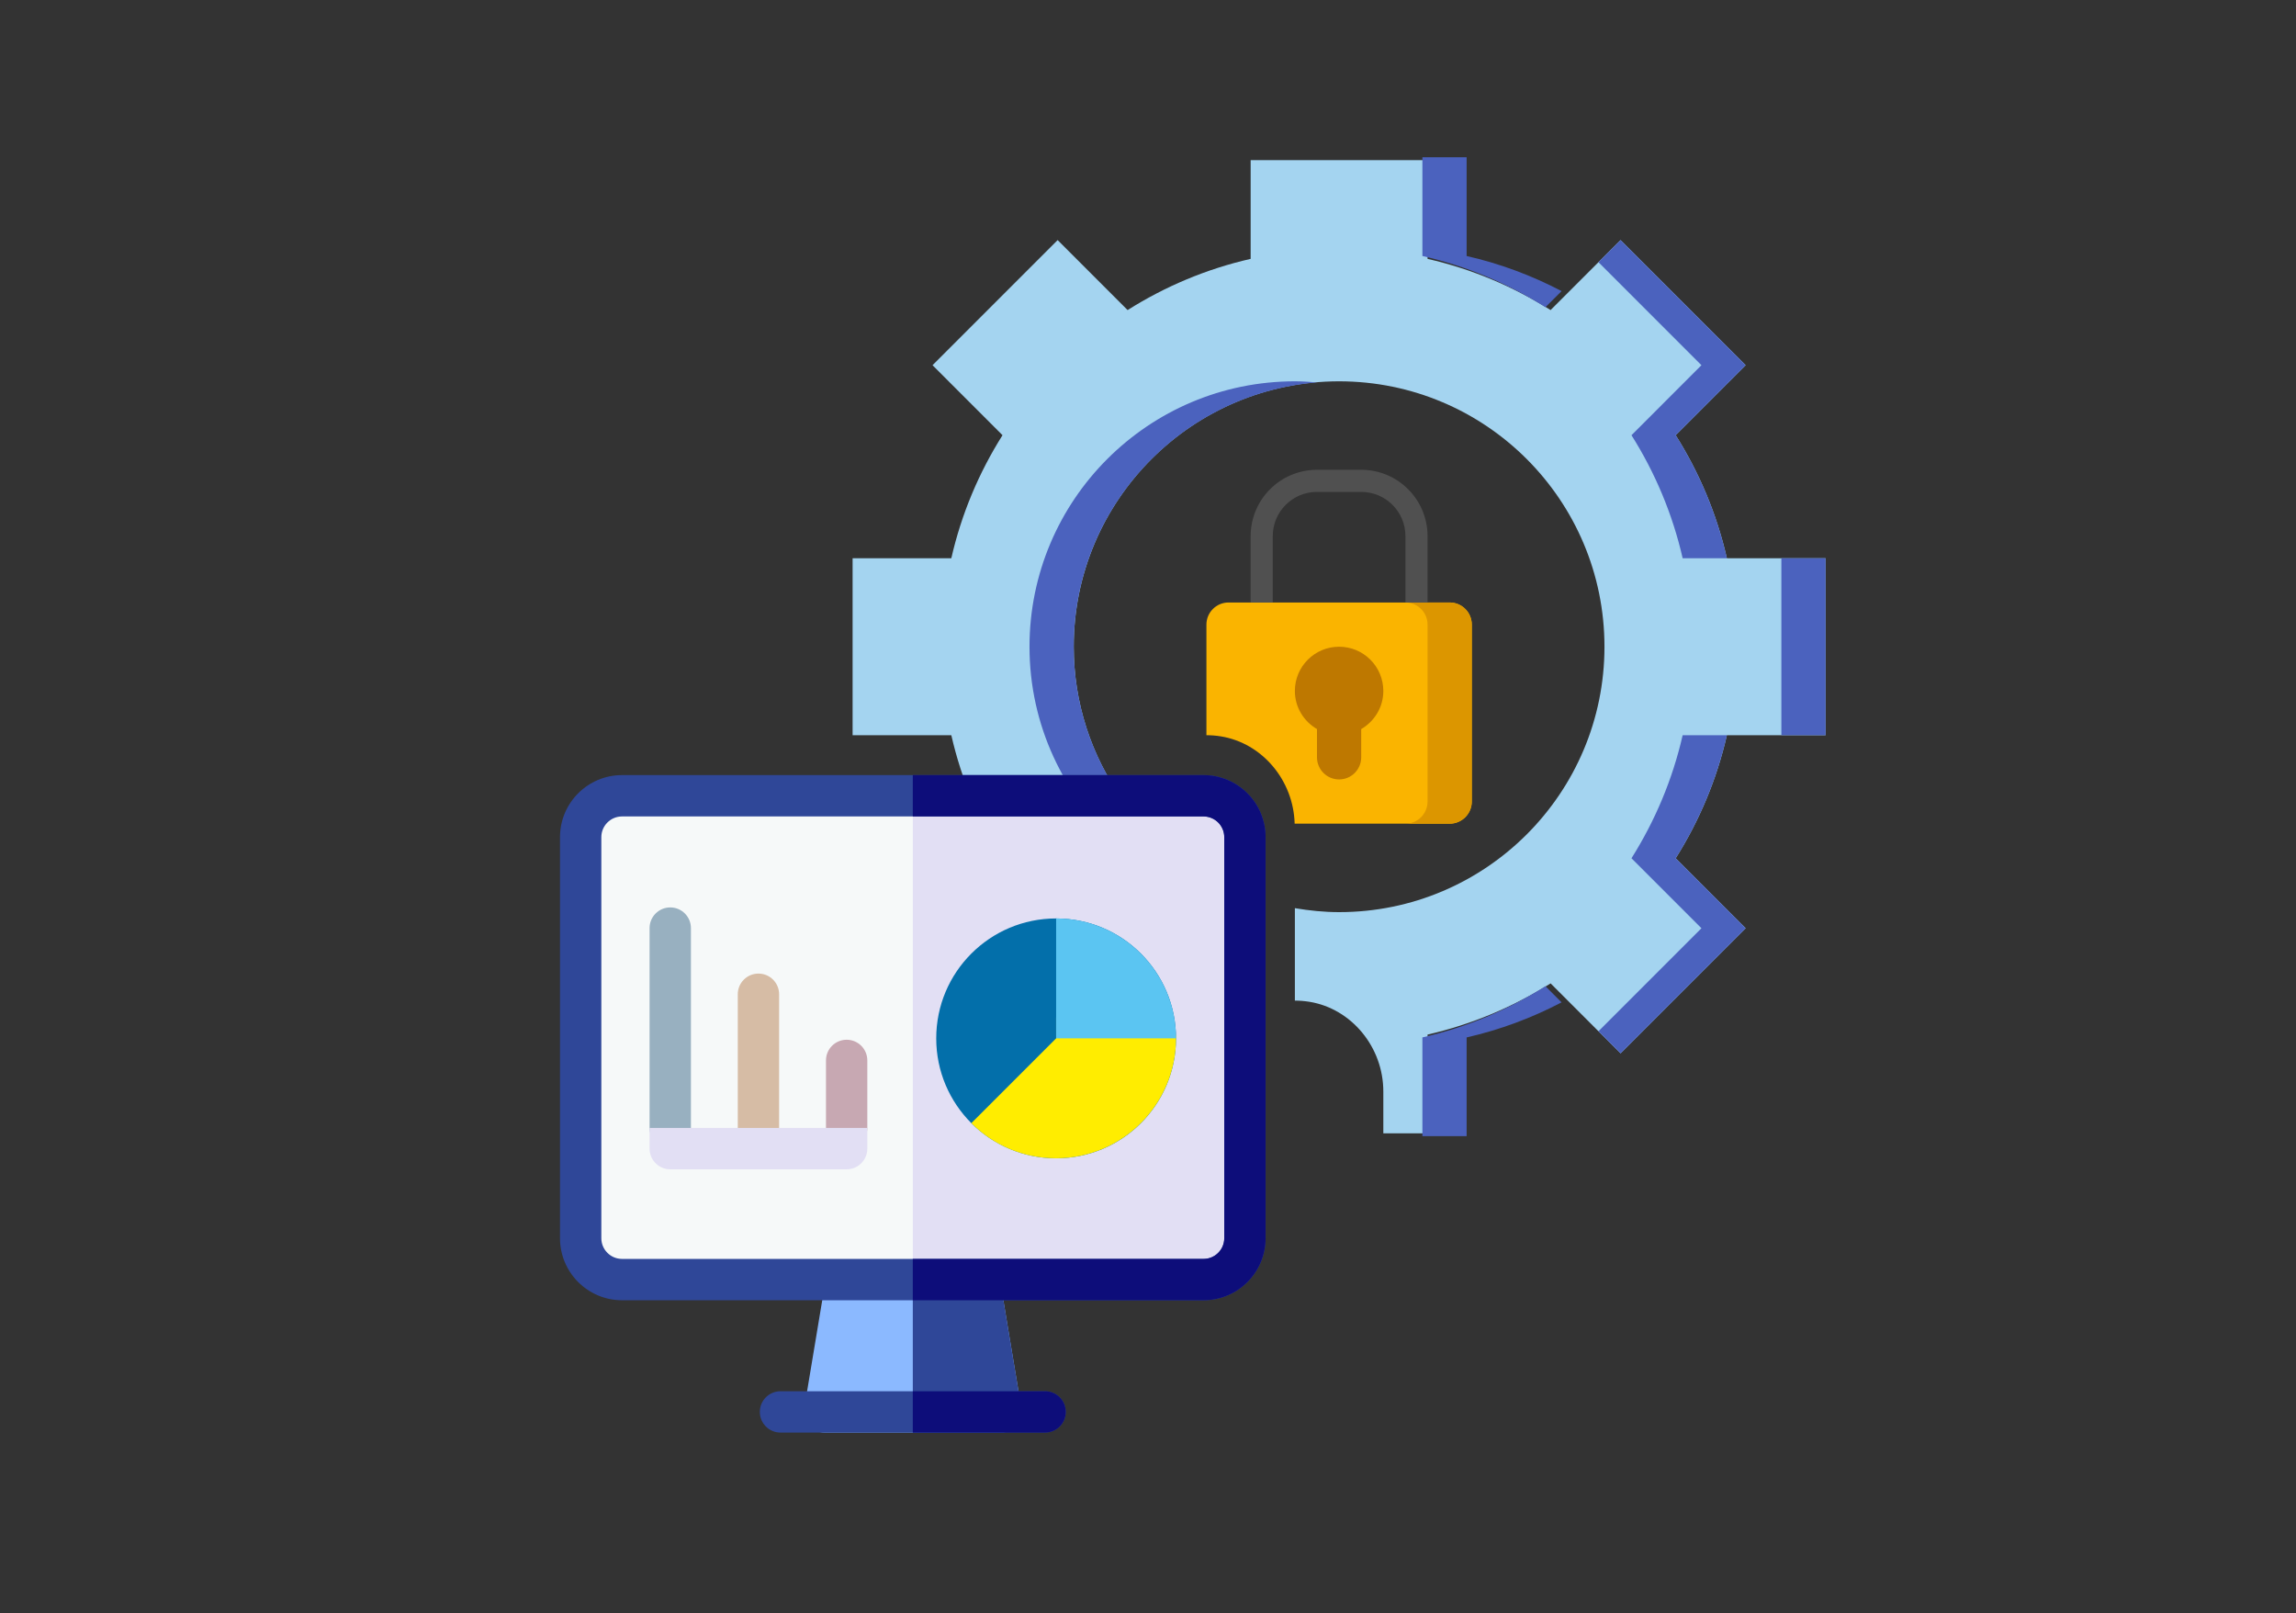 <svg width="205" height="144" viewBox="0 0 205 144" fill="none" xmlns="http://www.w3.org/2000/svg">
<rect x="0" y="0" width="205" height="144" fill="#333333" stroke="none"/>
<path d="M76.125 65.631V49.835H84.939C85.841 45.881 87.407 42.182 89.51 38.85L83.262 32.602L94.432 21.433L100.679 27.68C104.012 25.578 107.71 24.01 111.665 23.109V14.296H127.46V23.109C131.415 24.012 135.113 25.578 138.446 27.68L144.693 21.433L155.862 32.602L149.615 38.85C151.718 42.184 153.284 45.881 154.186 49.835H163V65.631H154.186C153.284 69.586 151.718 73.284 149.615 76.617L155.862 82.864L144.693 94.033L138.446 87.786C135.111 89.889 131.415 91.454 127.46 92.357V101.171H123.511V97.433C123.511 93.482 120.674 90.041 116.911 89.429C116.472 89.36 116.038 89.324 115.614 89.324V81.071C116.901 81.288 118.214 81.426 119.562 81.426C132.647 81.426 143.256 70.818 143.256 57.733C143.256 44.648 132.647 34.04 119.562 34.04C106.478 34.04 95.869 44.648 95.869 57.733C95.869 62.794 97.469 67.473 100.172 71.321C99.964 72.026 99.818 72.757 99.818 73.529V81.426C98.381 81.426 97.032 81.811 95.869 82.487C94.706 81.811 93.358 81.426 91.92 81.426C90.483 81.426 89.134 81.811 87.972 82.487C86.984 81.912 85.855 81.564 84.658 81.468L89.51 76.617C87.407 73.282 85.841 69.586 84.939 65.631H76.125Z" fill="#A4D4F0"/>
<path d="M109.013 65.737C108.575 65.666 108.142 65.631 107.716 65.631V55.759C107.716 54.669 108.601 53.784 109.69 53.784H129.435C130.525 53.784 131.409 54.669 131.409 55.759V71.554C131.409 72.644 130.525 73.529 129.435 73.529H115.594C115.493 69.669 112.707 66.338 109.013 65.737Z" fill="#FAB400"/>
<path d="M127.46 71.554V55.759C127.46 54.669 126.576 53.784 125.486 53.784H129.435C130.525 53.784 131.409 54.669 131.409 55.759V71.554C131.409 72.644 130.525 73.529 129.435 73.529H125.486C126.576 73.529 127.46 72.644 127.46 71.554Z" fill="#DC9600"/>
<path d="M125.486 53.784V47.861C125.486 45.679 123.719 43.912 121.537 43.912H117.588C115.406 43.912 113.639 45.679 113.639 47.861V53.784H111.665V47.861C111.665 44.589 114.316 41.938 117.588 41.938H121.537C124.809 41.938 127.46 44.589 127.46 47.861V53.784H125.486Z" fill="#505050"/>
<path d="M115.613 61.682C115.613 59.5 117.381 57.733 119.562 57.733C121.744 57.733 123.511 59.5 123.511 61.682C123.511 63.139 122.712 64.399 121.537 65.084V67.605C121.537 68.695 120.652 69.58 119.562 69.58C118.472 69.58 117.588 68.695 117.588 67.605V65.084C116.413 64.399 115.613 63.139 115.613 61.682Z" fill="#BE7800"/>
<path d="M137.986 27.424C134.653 25.321 130.955 23.753 127 22.853V14.039H130.949V22.853C133.938 23.534 136.777 24.599 139.427 25.985L137.986 27.424Z" fill="#4B62BE"/>
<path d="M154.186 49.835H150.237C149.335 45.881 147.769 42.182 145.667 38.85L151.914 32.602L142.719 23.407L144.693 21.433L155.863 32.602L149.615 38.85C151.718 42.182 153.286 45.881 154.186 49.835Z" fill="#4B62BE"/>
<path d="M137.986 88.039L139.427 89.481C136.777 90.867 133.938 91.929 130.949 92.612V101.424H127V92.61C130.955 91.71 134.653 90.142 137.986 88.039Z" fill="#4B62BE"/>
<path d="M163 49.835H159.051V65.631H163V49.835Z" fill="#4B62BE"/>
<path d="M151.914 82.864L145.667 76.617C147.769 73.282 149.335 69.586 150.237 65.631H154.186C153.284 69.586 151.718 73.284 149.615 76.617L155.863 82.864L144.693 94.033L142.719 92.059L151.914 82.864Z" fill="#4B62BE"/>
<path d="M99.818 75.357C94.981 71.019 91.92 64.74 91.92 57.733C91.92 44.649 102.529 34.04 115.613 34.04C116.281 34.04 116.934 34.085 117.588 34.139C105.429 35.146 95.869 45.314 95.869 57.733C95.869 62.792 97.474 67.461 100.175 71.305C99.966 72.016 99.818 72.751 99.818 73.529V75.357Z" fill="#4B62BE"/>
<path d="M89.375 127.886H73.625C72.482 127.886 71.618 126.861 71.804 125.736L73.773 113.924C73.921 113.034 74.692 112.382 75.594 112.382H87.406C88.308 112.382 89.078 113.034 89.227 113.924L91.196 125.736C91.382 126.859 90.519 127.886 89.375 127.886Z" fill="#8BB9FF"/>
<path d="M89.375 127.886H81.5V112.382H87.406C88.308 112.382 89.079 113.034 89.227 113.924L91.196 125.736C91.382 126.859 90.519 127.886 89.375 127.886Z" fill="#2F4798"/>
<path d="M95.158 126.04C95.158 127.059 94.331 127.886 93.312 127.886H69.688C68.669 127.886 67.842 127.059 67.842 126.04C67.842 125.021 68.669 124.195 69.688 124.195H93.312C94.331 124.195 95.158 125.021 95.158 126.04Z" fill="#2F4798"/>
<path d="M95.158 126.04C95.158 127.059 94.331 127.886 93.312 127.886H81.5V124.195H93.312C94.331 124.195 95.158 125.021 95.158 126.04Z" fill="#0D0D7A"/>
<path d="M111.154 74.73V110.536C111.154 112.575 109.502 114.228 107.463 114.228H55.537C53.498 114.228 51.846 112.575 51.846 110.536V74.73C51.846 72.691 53.498 71.038 55.537 71.038H107.463C109.502 71.038 111.154 72.691 111.154 74.73Z" fill="#F6F9F9"/>
<path d="M111.154 74.73V110.536C111.154 112.575 109.502 114.228 107.463 114.228H81.5V71.038H107.463C109.502 71.038 111.154 72.691 111.154 74.73Z" fill="#E2DFF4"/>
<path d="M107.463 69.193H55.537C52.484 69.193 50 71.677 50 74.73V110.536C50 113.589 52.484 116.073 55.537 116.073H107.463C110.516 116.073 113 113.589 113 110.536V74.73C113 71.677 110.516 69.193 107.463 69.193ZM109.309 110.536C109.309 111.554 108.48 112.382 107.463 112.382H55.537C54.52 112.382 53.691 111.554 53.691 110.536V74.73C53.691 73.712 54.52 72.884 55.537 72.884H107.463C108.48 72.884 109.309 73.712 109.309 74.73V110.536Z" fill="#2F4798"/>
<path d="M113 74.73V110.536C113 113.589 110.516 116.073 107.463 116.073H81.5V112.382H107.463C108.48 112.382 109.309 111.554 109.309 110.536V74.73C109.309 73.712 108.48 72.884 107.463 72.884H81.5V69.193H107.463C110.516 69.193 113 71.677 113 74.73Z" fill="#0D0D7A"/>
<path d="M67.719 102.538C66.699 102.538 65.873 101.712 65.873 100.693V88.757C65.873 87.738 66.699 86.911 67.719 86.911C68.738 86.911 69.564 87.738 69.564 88.757V100.693C69.564 101.712 68.738 102.538 67.719 102.538Z" fill="#D6BCA5"/>
<path d="M75.594 102.538C74.574 102.538 73.748 101.712 73.748 100.693V94.663C73.748 93.644 74.574 92.818 75.594 92.818C76.613 92.818 77.439 93.644 77.439 94.663V100.693C77.439 101.712 76.613 102.538 75.594 102.538Z" fill="#C7A8B2"/>
<path d="M94.297 103.4C100.209 103.4 105.002 98.607 105.002 92.695C105.002 86.782 100.209 81.99 94.297 81.99C88.385 81.99 83.592 86.782 83.592 92.695C83.592 98.607 88.385 103.4 94.297 103.4Z" fill="#036FAA"/>
<path d="M105.002 92.695C105.002 98.597 100.199 103.4 94.297 103.4C91.437 103.4 88.75 102.286 86.727 100.264L94.297 92.695V90.849H103.156C104.175 90.849 105.002 91.676 105.002 92.695Z" fill="#FFED00"/>
<path d="M105.002 92.695H94.297V81.99C100.199 81.99 105.002 86.792 105.002 92.695Z" fill="#5BC5F2"/>
<path d="M59.844 102.538C58.824 102.538 57.998 101.712 57.998 100.693V82.851C57.998 81.832 58.824 81.005 59.844 81.005C60.863 81.005 61.69 81.832 61.69 82.851V100.693C61.69 101.712 60.863 102.538 59.844 102.538Z" fill="#98B0C0"/>
<path d="M57.998 100.693V102.538C57.998 103.558 58.824 104.384 59.844 104.384H75.594C76.613 104.384 77.439 103.558 77.439 102.538V100.693C74.984 100.693 60.443 100.693 57.998 100.693Z" fill="#E2DFF4"/>
</svg>
